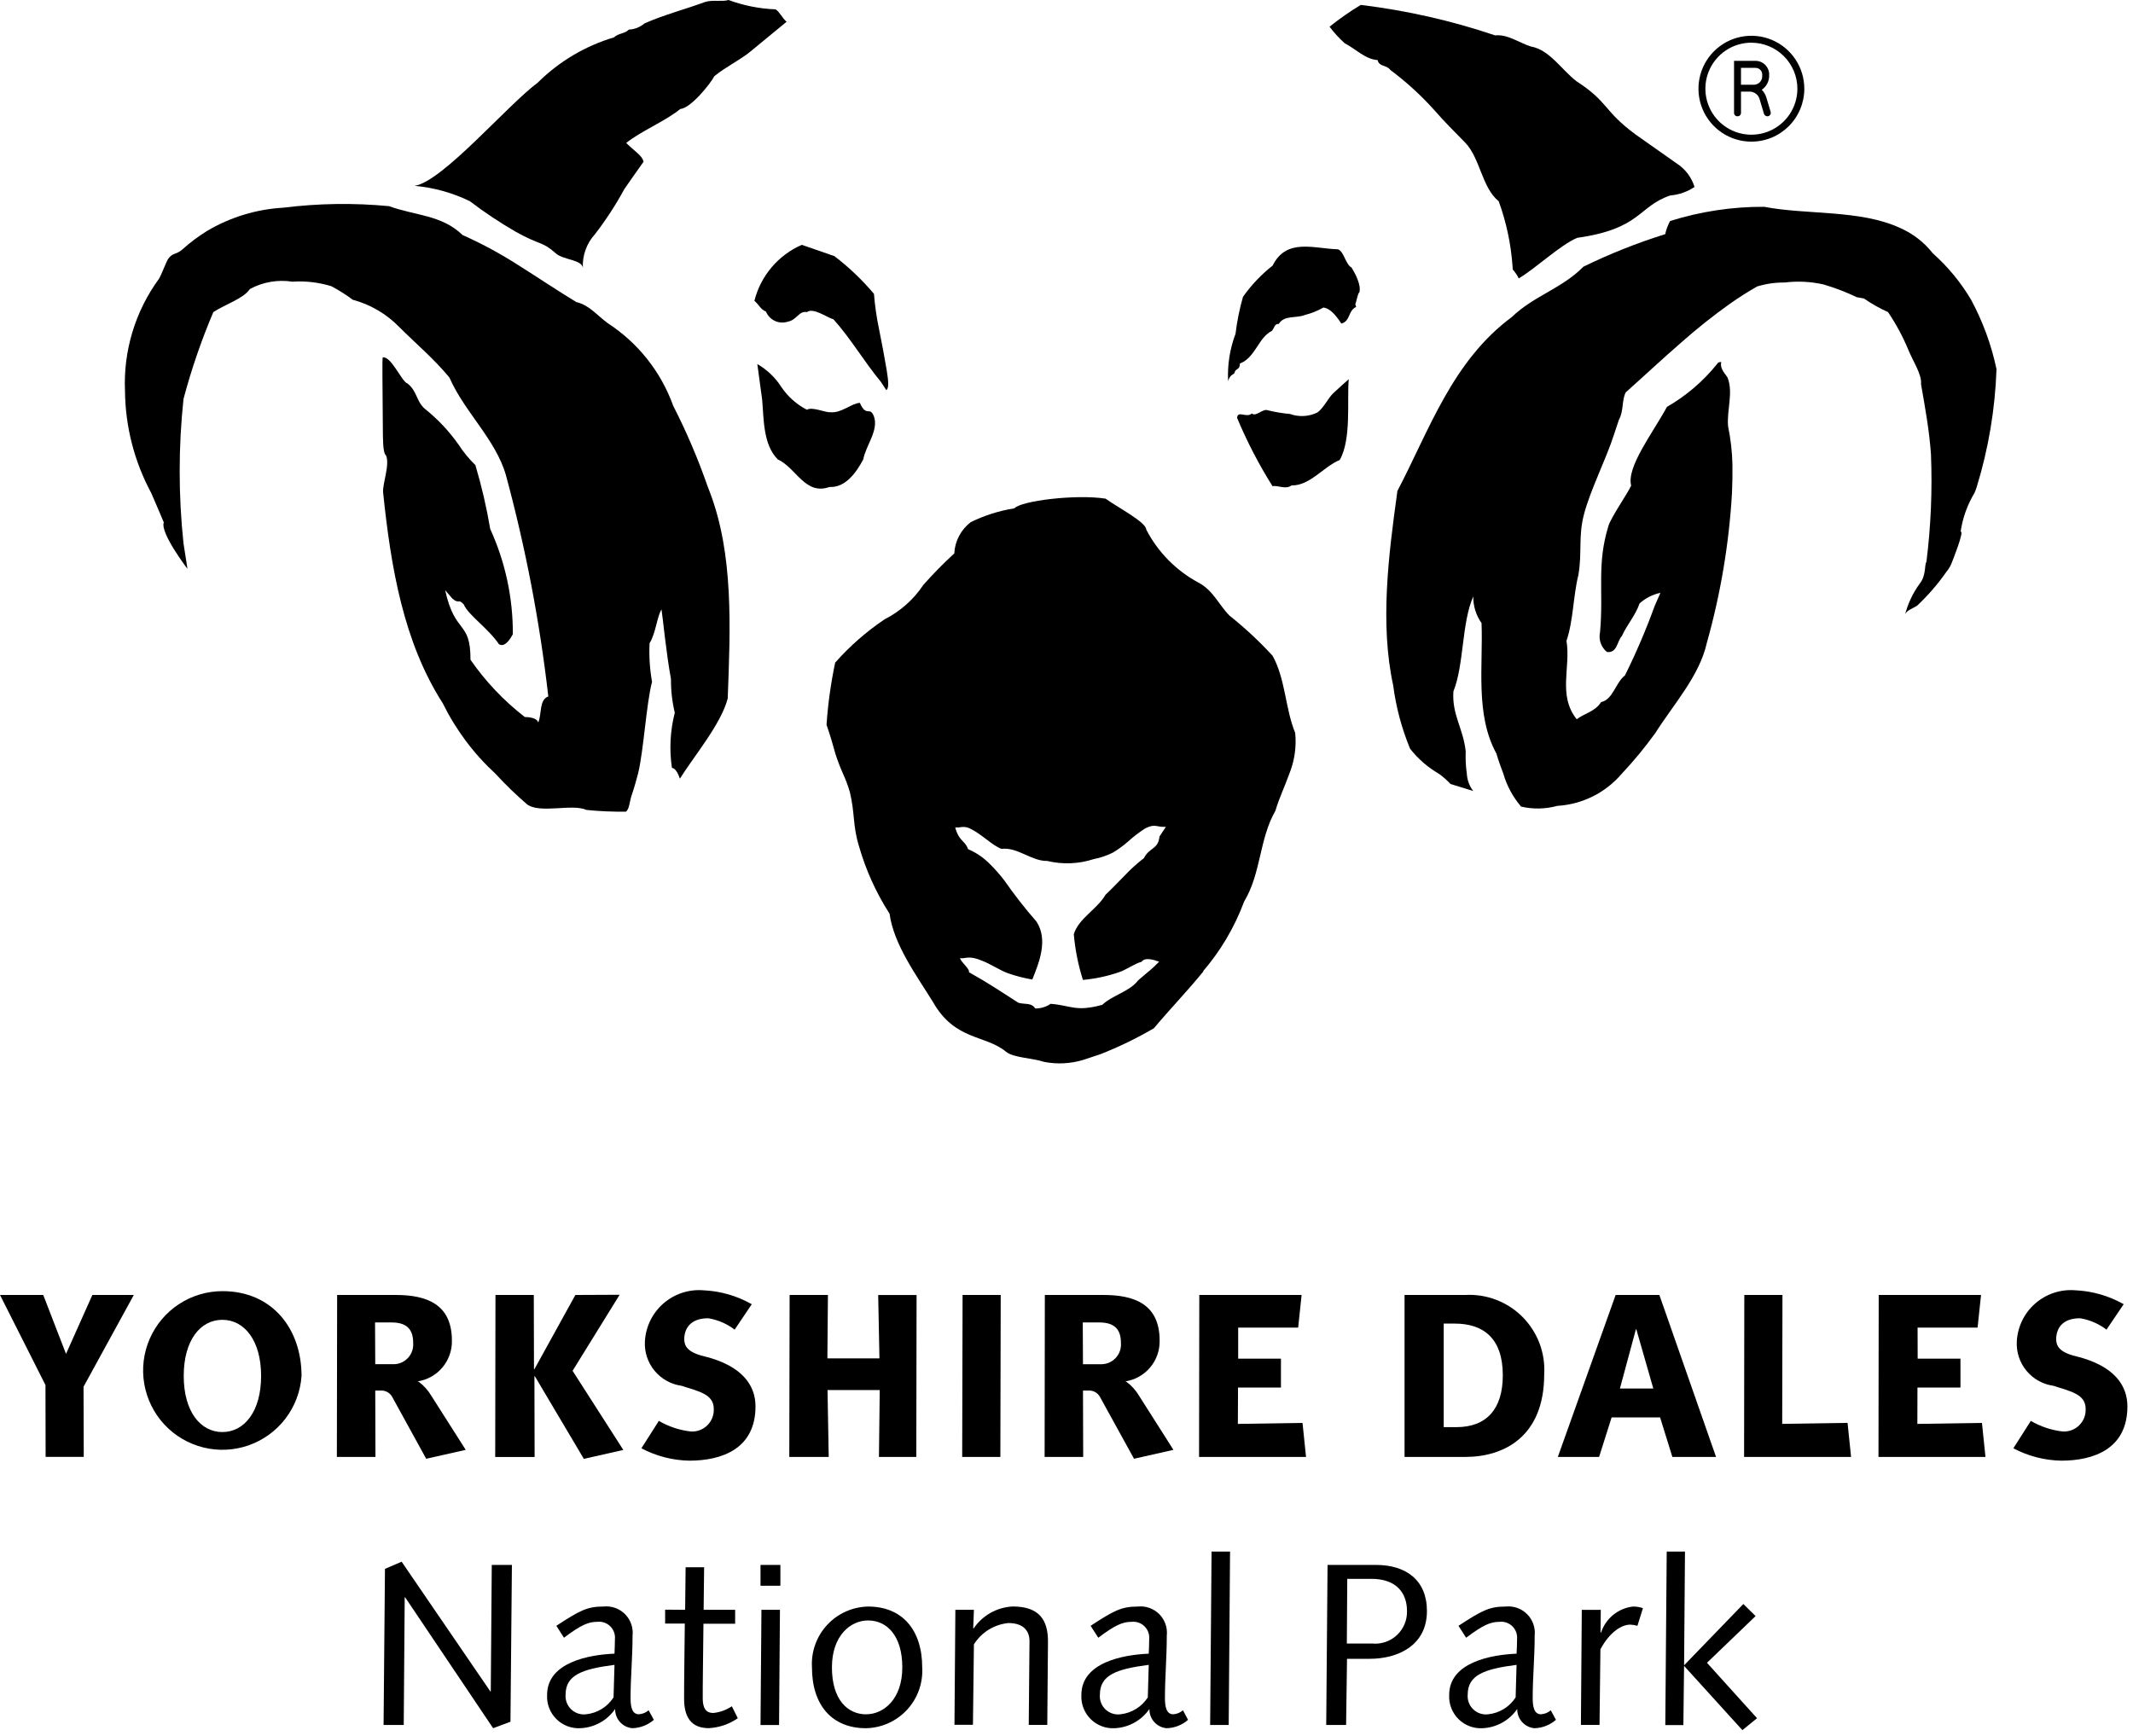 <svg width="376" height="306" viewBox="0 0 376 306" fill="none" xmlns="http://www.w3.org/2000/svg">
<path d="M14.727 244.487L14.765 256.856H8.043L8.015 244.189L0 228.305H7.619L11.639 238.696L16.283 228.305H23.59L14.727 244.487Z" fill="black"/>
<path d="M39.228 227.635C48.011 227.635 53.155 234.296 53.155 242.587C52.967 245.306 51.988 247.911 50.34 250.081C48.691 252.251 46.445 253.891 43.877 254.801C41.308 255.711 38.53 255.851 35.884 255.203C33.237 254.554 30.838 253.147 28.98 251.153C27.123 249.159 25.889 246.665 25.429 243.979C24.969 241.293 25.304 238.53 26.393 236.032C27.482 233.534 29.276 231.408 31.557 229.916C33.837 228.424 36.503 227.631 39.228 227.635V227.635ZM39.193 252.477C43.079 252.477 46.027 248.845 46.027 242.587C46.027 236.329 43.079 232.69 39.193 232.69C35.306 232.69 32.387 236.312 32.387 242.587C32.387 248.862 35.345 252.477 39.193 252.477Z" fill="black"/>
<path d="M67.135 245.16H66.147L66.186 256.859H59.383L59.429 228.308H69.764C75.14 228.308 79.661 229.882 79.661 236.35C79.698 238.079 79.105 239.762 77.992 241.085C76.88 242.408 75.324 243.281 73.616 243.541L73.815 243.618C74.718 244.287 75.476 245.131 76.044 246.1L82.097 255.615L75.13 257.185L69.123 246.258C68.927 245.907 68.637 245.619 68.286 245.425C67.935 245.231 67.536 245.139 67.135 245.16ZM66.147 240.512H69.165C69.664 240.542 70.164 240.463 70.63 240.282C71.096 240.101 71.517 239.821 71.865 239.462C72.213 239.103 72.48 238.673 72.647 238.201C72.813 237.729 72.876 237.227 72.831 236.729C72.831 234.384 71.709 233.153 69.025 233.153H66.112L66.147 240.512Z" fill="black"/>
<path d="M191.905 245.16H190.907L190.942 256.859H184.143L184.181 228.308H194.513C199.903 228.308 204.417 229.882 204.417 236.35C204.453 238.077 203.862 239.757 202.753 241.08C201.643 242.402 200.091 243.277 198.386 243.541L198.568 243.618C199.474 244.285 200.235 245.129 200.804 246.1L206.849 255.615L199.903 257.185L193.886 246.258C193.69 245.909 193.401 245.621 193.051 245.428C192.702 245.234 192.305 245.141 191.905 245.16V245.16ZM190.903 240.515H193.928C194.427 240.543 194.926 240.464 195.391 240.282C195.857 240.1 196.278 239.82 196.626 239.46C196.973 239.101 197.24 238.671 197.407 238.2C197.574 237.729 197.638 237.227 197.593 236.729C197.593 234.384 196.472 233.153 193.773 233.153H190.868L190.903 240.515Z" fill="black"/>
<path d="M87.34 228.308H94.097L94.129 241.392H94.206L101.425 228.308L109.227 228.273L100.935 241.679L109.879 255.632L102.918 257.203L94.286 242.643H94.206L94.241 256.87H87.294L87.34 228.308Z" fill="black"/>
<path d="M129.505 234.422C128.141 233.38 126.541 232.69 124.847 232.414C121.633 232.414 120.62 234.3 120.62 236.123C120.62 237.273 121.181 238.436 124.171 239.131C130.777 240.775 133.178 244.186 133.178 247.948C133.178 255.439 127.244 257.522 121.507 257.522C118.561 257.467 115.669 256.72 113.064 255.341L116.138 250.507C117.858 251.511 119.767 252.147 121.745 252.375C122.281 252.413 122.819 252.337 123.324 252.152C123.828 251.967 124.288 251.677 124.673 251.302C125.057 250.927 125.359 250.475 125.557 249.976C125.755 249.476 125.845 248.94 125.821 248.403C125.821 245.77 123.161 245.311 120.13 244.319C118.267 244.061 116.569 243.11 115.375 241.657C114.18 240.204 113.575 238.355 113.681 236.477C113.753 235.203 114.078 233.957 114.639 232.811C115.199 231.665 115.984 230.643 116.945 229.805C117.907 228.967 119.026 228.33 120.237 227.931C121.449 227.533 122.728 227.381 123.999 227.484C126.993 227.617 129.913 228.458 132.519 229.938L129.505 234.422Z" fill="black"/>
<path d="M139.192 228.308H145.945L145.85 239.488H155.026L154.805 228.315H161.572L161.523 256.866H154.938L155.078 245.073H145.875L146.085 256.866H139.135L139.192 228.308Z" fill="black"/>
<path d="M169.682 228.308H176.404L176.341 256.859H169.612L169.682 228.308Z" fill="black"/>
<path d="M67.861 276.6L70.798 275.334L86.439 298.206H86.513L86.688 275.902H90.238L89.983 303.549L86.926 304.688L71.415 281.61H71.341L71.169 304.12H67.616L67.861 276.6Z" fill="black"/>
<path d="M115.262 303.216C114.203 304.131 112.861 304.651 111.463 304.688C110.623 304.613 109.843 304.222 109.281 303.593C108.719 302.964 108.418 302.145 108.438 301.301C107.748 302.3 106.836 303.126 105.774 303.714C104.712 304.301 103.528 304.635 102.315 304.688C101.532 304.732 100.749 304.611 100.016 304.331C99.284 304.051 98.618 303.62 98.064 303.065C97.509 302.511 97.078 301.845 96.799 301.112C96.519 300.379 96.397 299.596 96.442 298.812C96.442 293.059 103.871 291.724 108.322 291.548C108.35 290.707 108.396 289.852 108.396 288.989C108.436 288.574 108.383 288.154 108.241 287.762C108.098 287.369 107.87 287.013 107.572 286.72C107.274 286.427 106.915 286.205 106.521 286.068C106.126 285.932 105.706 285.885 105.291 285.932C103.7 285.932 102.4 286.497 99.417 288.737L98.071 286.633C102.158 283.973 103.451 283.236 106.402 283.236C107.093 283.165 107.791 283.249 108.445 283.482C109.099 283.715 109.693 284.092 110.182 284.585C110.671 285.078 111.044 285.675 111.273 286.33C111.502 286.986 111.581 287.685 111.505 288.376C111.505 292.208 111.154 295.738 111.154 299.338C111.154 300.811 111.357 302.234 112.63 302.234C113.26 302.188 113.859 301.943 114.34 301.533L115.262 303.216ZM108.322 293.519C102.645 294.258 99.701 295.296 99.701 298.777C99.663 299.257 99.733 299.738 99.904 300.187C100.076 300.636 100.346 301.041 100.695 301.372C101.043 301.703 101.461 301.953 101.917 302.102C102.374 302.251 102.859 302.296 103.335 302.234C104.31 302.129 105.248 301.807 106.082 301.292C106.916 300.777 107.624 300.082 108.154 299.258L108.322 293.519Z" fill="black"/>
<path d="M120.775 283.818L120.859 276.316H124.122L124.034 283.818H129.589V286.272H124.002L123.908 294.588C123.876 296.867 123.876 298.378 123.876 299.394C123.876 301.07 124.367 302.003 125.741 302.003C126.91 301.886 128.032 301.482 129.007 300.825L130.058 302.928C128.552 303.975 126.784 304.582 124.952 304.681C121.819 304.681 120.592 302.718 120.592 299.499C120.592 298.15 120.592 296.481 120.631 293.669L120.715 286.244H117.249V283.79L120.775 283.818Z" fill="black"/>
<path d="M134.225 283.818H137.488L137.331 304.124H134.061L134.225 283.818ZM134.061 275.902H137.565V279.576H134.061V275.902Z" fill="black"/>
<path d="M153.046 283.24C159.004 283.24 162.564 287.324 162.564 293.964C162.645 295.327 162.45 296.692 161.99 297.978C161.53 299.263 160.815 300.442 159.888 301.444C158.961 302.446 157.841 303.251 156.595 303.809C155.349 304.367 154.004 304.667 152.639 304.691C146.681 304.691 143.131 300.646 143.131 293.964C143.049 292.602 143.243 291.237 143.702 289.952C144.161 288.667 144.875 287.488 145.801 286.486C146.728 285.484 147.847 284.68 149.092 284.122C150.337 283.565 151.682 283.264 153.046 283.24V283.24ZM152.695 302.234C155.748 302.234 159.056 299.591 159.056 293.964C159.056 288.337 156.312 285.69 153.014 285.69C149.958 285.69 146.65 288.337 146.65 293.964C146.65 299.591 149.355 302.241 152.688 302.241L152.695 302.234Z" fill="black"/>
<path d="M168.41 283.818H171.68L171.554 287.086H171.638C172.409 285.953 173.432 285.015 174.627 284.346C175.822 283.677 177.156 283.294 178.525 283.229C183.231 283.229 184.735 285.641 184.735 289.385C184.735 290.935 184.696 292.488 184.696 294.034L184.612 304.109H181.346L181.426 294.977C181.426 293.179 181.479 291.387 181.479 289.368C181.479 287.163 180.014 286.15 177.757 286.15C176.525 286.269 175.336 286.67 174.282 287.321C173.229 287.971 172.339 288.855 171.68 289.904L171.508 304.092H168.252L168.41 283.818Z" fill="black"/>
<path d="M209.425 303.216C208.372 304.136 207.031 304.658 205.633 304.691C204.795 304.614 204.017 304.22 203.458 303.591C202.899 302.962 202.599 302.143 202.619 301.301C201.929 302.299 201.018 303.125 199.956 303.713C198.895 304.301 197.712 304.636 196.5 304.691C195.717 304.736 194.933 304.615 194.2 304.335C193.467 304.056 192.801 303.625 192.246 303.07C191.691 302.515 191.26 301.85 190.98 301.116C190.7 300.383 190.578 299.599 190.623 298.816C190.623 293.063 198.046 291.727 202.497 291.552C202.535 290.711 202.574 289.855 202.574 288.993C202.613 288.578 202.561 288.16 202.419 287.769C202.277 287.377 202.05 287.022 201.754 286.73C201.458 286.437 201.101 286.214 200.708 286.077C200.315 285.939 199.896 285.891 199.483 285.936C197.884 285.936 196.577 286.5 193.605 288.74L192.249 286.637C196.332 283.976 197.646 283.24 200.576 283.24C201.267 283.167 201.965 283.251 202.62 283.484C203.274 283.717 203.868 284.094 204.358 284.587C204.847 285.08 205.22 285.677 205.449 286.333C205.677 286.989 205.756 287.689 205.679 288.379C205.679 292.211 205.353 295.741 205.353 299.342C205.353 300.811 205.563 302.234 206.825 302.234C207.455 302.19 208.055 301.944 208.535 301.533L209.425 303.216ZM202.497 293.519C196.819 294.258 193.886 295.296 193.886 298.777C193.845 299.256 193.913 299.739 194.083 300.188C194.254 300.638 194.523 301.043 194.871 301.375C195.219 301.707 195.637 301.956 196.094 302.105C196.552 302.253 197.036 302.298 197.513 302.234C198.487 302.128 199.424 301.806 200.258 301.292C201.092 300.778 201.8 300.084 202.332 299.261L202.497 293.519Z" fill="black"/>
<path d="M213.571 273.55H216.831L216.592 304.12H213.322L213.571 273.55Z" fill="black"/>
<path d="M234.018 275.902H242.551C247.9 275.902 251.537 278.633 251.537 284.018C251.537 290.297 246.147 292.453 241.489 292.453H237.449L237.287 304.12H233.783L234.018 275.902ZM237.417 289.764H241.896C242.686 289.838 243.483 289.743 244.234 289.486C244.984 289.229 245.672 288.815 246.251 288.272C246.83 287.729 247.288 287.07 247.593 286.337C247.898 285.604 248.044 284.815 248.022 284.022C248.022 281.003 246.305 278.356 241.735 278.356H237.491L237.417 289.764Z" fill="black"/>
<path d="M274.279 303.216C273.223 304.131 271.884 304.652 270.487 304.691C269.647 304.615 268.867 304.222 268.305 303.593C267.742 302.964 267.439 302.145 267.456 301.301C266.768 302.301 265.857 303.127 264.796 303.715C263.735 304.304 262.552 304.638 261.34 304.691C260.557 304.736 259.773 304.614 259.04 304.334C258.307 304.055 257.641 303.624 257.086 303.069C256.531 302.514 256.099 301.849 255.819 301.116C255.539 300.383 255.416 299.599 255.459 298.816C255.459 293.063 262.885 291.731 267.336 291.552C267.385 290.711 267.424 289.855 267.424 288.993C267.464 288.576 267.411 288.156 267.268 287.763C267.125 287.37 266.896 287.014 266.598 286.721C266.299 286.428 265.939 286.205 265.544 286.069C265.148 285.933 264.727 285.888 264.312 285.936C262.735 285.936 261.421 286.5 258.445 288.74L257.099 286.637C261.186 283.976 262.486 283.24 265.419 283.24C266.11 283.168 266.809 283.252 267.463 283.486C268.118 283.719 268.711 284.096 269.201 284.589C269.691 285.081 270.065 285.678 270.295 286.334C270.524 286.989 270.604 287.688 270.529 288.379C270.529 292.211 270.179 295.741 270.179 299.342C270.179 300.811 270.385 302.234 271.651 302.234C272.284 302.191 272.886 301.945 273.368 301.533L274.279 303.216ZM267.336 293.519C261.666 294.258 258.722 295.296 258.722 298.777C258.683 299.257 258.751 299.739 258.923 300.189C259.094 300.638 259.364 301.044 259.713 301.375C260.061 301.707 260.48 301.956 260.937 302.104C261.395 302.253 261.879 302.297 262.356 302.234C263.33 302.129 264.267 301.807 265.1 301.293C265.934 300.778 266.641 300.084 267.172 299.261L267.336 293.519Z" fill="black"/>
<path d="M278.835 283.822H282.182L282.14 287.766L282.221 287.85C282.619 286.621 283.363 285.533 284.363 284.716C285.363 283.898 286.577 283.386 287.86 283.24C288.456 283.236 289.049 283.333 289.612 283.527L288.641 286.637C288.229 286.515 287.802 286.446 287.373 286.43C286.016 286.43 283.868 287.524 282.116 290.784L281.961 304.106H278.678L278.835 283.822Z" fill="black"/>
<path d="M293.804 273.55H297.025L296.867 293.599L307.311 282.795L309.473 284.919L300.901 293.154L309.725 302.928L307.143 305.032L296.863 293.701L296.741 304.141H293.555L293.804 273.55Z" fill="black"/>
<path d="M371.327 234.422C369.963 233.378 368.361 232.688 366.666 232.413C363.452 232.413 362.46 234.3 362.46 236.123C362.46 237.272 363.018 238.436 366.014 239.13C372.617 240.775 375.014 244.189 375.014 247.951C375.014 255.439 369.095 257.522 363.343 257.522C360.401 257.467 357.512 256.72 354.911 255.341L357.988 250.507C359.703 251.509 361.606 252.145 363.578 252.375C364.114 252.412 364.651 252.335 365.155 252.149C365.659 251.964 366.119 251.675 366.503 251.3C366.888 250.925 367.189 250.473 367.387 249.974C367.586 249.475 367.677 248.94 367.654 248.403C367.654 245.77 364.994 245.311 361.963 244.319C360.099 244.06 358.402 243.11 357.207 241.656C356.013 240.202 355.41 238.352 355.518 236.473C355.588 235.2 355.912 233.953 356.472 232.807C357.031 231.661 357.815 230.639 358.776 229.801C359.737 228.963 360.856 228.325 362.067 227.927C363.279 227.529 364.557 227.377 365.828 227.481C368.825 227.615 371.748 228.456 374.359 229.935L371.327 234.422Z" fill="black"/>
<path d="M211.409 228.308H229.444L228.838 234.058H218.261V239.534H225.803V244.628H218.236L218.208 251.04L229.605 250.864L230.225 256.863H211.367L211.409 228.308Z" fill="black"/>
<path d="M331.174 228.308H349.213L348.603 234.058H338.026L338.043 239.534H345.585V244.628H338.005L337.987 251.04L349.374 250.864L349.994 256.863H331.135L331.174 228.308Z" fill="black"/>
<path d="M247.591 228.308H258.28C260.141 228.203 262.003 228.494 263.744 229.16C265.485 229.827 267.065 230.854 268.38 232.175C269.696 233.496 270.717 235.08 271.377 236.824C272.036 238.568 272.32 240.432 272.208 242.293C272.208 253.269 265.153 256.863 258.28 256.863H247.591V228.308ZM254.495 251.611H256.724C262.069 251.611 264.911 248.396 264.911 242.468C264.911 235.856 261.407 233.353 256.419 233.353H254.495V251.611Z" fill="black"/>
<path d="M284.8 228.308H292.51L302.499 256.859H294.799L292.637 249.893H284.092L281.884 256.859H274.612L284.8 228.308ZM285.554 244.806H291.442L288.428 234.289L288.34 234.485L285.554 244.806Z" fill="black"/>
<path d="M307.444 256.859H326.303L325.682 250.857L314.162 251.033L314.208 228.305H307.482L307.444 256.859Z" fill="black"/>
<path d="M308.709 24.971C306.864 24.967 305.062 24.416 303.531 23.388C301.999 22.359 300.806 20.9 300.104 19.194C299.401 17.487 299.22 15.611 299.583 13.802C299.947 11.993 300.838 10.332 302.144 9.029C303.451 7.726 305.114 6.841 306.924 6.483C308.734 6.126 310.609 6.314 312.312 7.022C314.016 7.731 315.471 8.929 316.494 10.464C317.517 12 318.062 13.804 318.06 15.65C318.059 16.876 317.817 18.091 317.346 19.224C316.876 20.357 316.187 21.385 315.318 22.251C314.449 23.117 313.419 23.803 312.284 24.27C311.15 24.737 309.935 24.975 308.709 24.971V24.971ZM308.709 7.523C307.107 7.527 305.541 8.006 304.211 8.9C302.88 9.793 301.844 11.061 301.233 12.543C300.622 14.024 300.464 15.654 300.778 17.226C301.092 18.798 301.865 20.241 302.998 21.374C304.132 22.507 305.575 23.279 307.147 23.592C308.719 23.905 310.348 23.745 311.829 23.132C313.31 22.52 314.576 21.482 315.468 20.151C316.36 18.819 316.837 17.253 316.84 15.65C316.84 14.582 316.629 13.525 316.22 12.539C315.811 11.553 315.212 10.658 314.457 9.903C313.702 9.149 312.806 8.551 311.819 8.143C310.833 7.735 309.776 7.526 308.709 7.527V7.523ZM311.534 20.495C311.406 20.494 311.281 20.454 311.176 20.379C311.072 20.304 310.994 20.199 310.952 20.077L310.192 17.522C310.088 17.114 309.847 16.756 309.509 16.506C309.171 16.256 308.757 16.131 308.338 16.151H306.897V19.888C306.9 19.969 306.886 20.05 306.857 20.125C306.827 20.2 306.782 20.269 306.725 20.326C306.668 20.383 306.599 20.428 306.524 20.458C306.449 20.487 306.368 20.501 306.287 20.498C306.206 20.503 306.124 20.491 306.048 20.462C305.971 20.433 305.902 20.389 305.844 20.331C305.786 20.273 305.741 20.204 305.711 20.128C305.682 20.051 305.669 19.97 305.674 19.888V10.728H309.459C309.79 10.728 310.117 10.796 310.421 10.928C310.724 11.06 310.997 11.254 311.222 11.496C311.447 11.739 311.62 12.025 311.73 12.337C311.84 12.65 311.884 12.981 311.86 13.311C311.87 13.806 311.756 14.294 311.529 14.733C311.302 15.172 310.969 15.548 310.56 15.825C310.939 16.206 311.217 16.676 311.369 17.192L312.126 19.727C312.143 19.791 312.151 19.857 312.147 19.923C312.141 20.081 312.074 20.23 311.96 20.34C311.847 20.45 311.695 20.511 311.537 20.512L311.534 20.495ZM309.459 11.965H306.897V14.941H309.217C309.42 14.932 309.618 14.882 309.801 14.794C309.983 14.706 310.146 14.581 310.279 14.428C310.412 14.275 310.512 14.096 310.573 13.903C310.635 13.71 310.656 13.506 310.637 13.304C310.659 13.137 310.646 12.966 310.597 12.805C310.548 12.643 310.465 12.493 310.353 12.366C310.241 12.239 310.104 12.138 309.95 12.069C309.795 11.999 309.628 11.964 309.459 11.965Z" fill="black"/>
<path d="M125.173 86.886C125.047 86.536 124.91 86.185 124.77 85.835C123.068 80.936 121.031 76.16 118.672 71.542C116.516 65.546 112.453 60.424 107.106 56.961C105.144 55.507 103.84 53.768 101.583 53.252C97.963 51.044 94.444 48.67 90.873 46.434C87.882 44.544 84.76 42.872 81.529 41.431C77.895 37.876 73.118 38.013 68.594 36.348C62.39 35.754 56.14 35.843 49.956 36.614C45.208 36.882 40.595 38.288 36.505 40.712C34.955 41.669 33.494 42.763 32.141 43.983C31.118 44.912 30.449 44.516 29.642 45.638C29.201 46.367 28.461 48.477 27.992 49.193C23.823 54.915 21.722 61.884 22.034 68.958C22.098 75.224 23.682 81.382 26.649 86.9C27.399 88.653 28.16 90.364 28.875 92.1C28.174 93.915 33.049 100.299 33.049 100.299L32.348 95.805C31.447 87.339 31.447 78.802 32.348 70.336C33.736 65.115 35.493 59.998 37.605 55.026C39.708 53.648 42.971 52.621 44.047 50.956C46.334 49.717 48.965 49.262 51.536 49.662C53.852 49.507 56.176 49.775 58.395 50.455C59.718 51.15 60.984 51.949 62.18 52.846C65.288 53.681 68.115 55.338 70.363 57.642C73.332 60.611 76.469 63.223 79.227 66.564C81.841 72.583 87.361 77.46 89.173 83.742C92.645 96.551 95.146 109.603 96.655 122.789C94.991 123.36 95.523 126.025 94.875 127.374C94.647 126.498 93.028 126.414 92.513 126.414C88.824 123.559 85.594 120.155 82.938 116.321C82.956 109.278 80.215 111.991 78.47 104.051L79.777 105.569C80.979 106.561 80.751 105.47 81.75 106.561C82.51 108.419 86.064 110.768 87.95 113.572C89.036 114.235 89.983 112.556 90.403 111.819C90.434 105.416 89.074 99.082 86.415 93.256C85.772 89.453 84.899 85.693 83.8 81.996C82.669 80.901 81.668 79.68 80.814 78.357C79.137 75.982 77.131 73.857 74.856 72.047C73.328 70.662 73.56 68.965 71.814 67.598C70.875 67.373 68.954 62.749 67.486 63.012C67.328 63.033 67.458 68.166 67.486 75.426C67.507 77.218 67.458 79.85 68.04 80.278C68.776 81.933 67.381 85.316 67.539 86.865C68.902 99.973 71.103 113.159 78.053 123.995C80.356 128.675 83.506 132.887 87.344 136.419C89.084 138.309 90.931 140.099 92.874 141.779C95.134 143.532 100.84 141.632 103.388 142.796C105.697 143.029 108.017 143.13 110.338 143.098C111 142.624 110.947 141.159 111.47 139.841C111.852 138.705 112.171 137.534 112.486 136.335C113.471 132.293 113.919 124.107 114.939 120.209C114.541 117.964 114.395 115.681 114.505 113.404C115.609 111.619 115.805 108.748 116.607 107.444C116.825 108.724 117.431 115.139 118.276 119.714C118.258 121.714 118.484 123.708 118.949 125.653C118.136 128.832 117.965 132.142 118.447 135.388C119.085 135.388 119.636 136.605 119.849 137.282C122.355 133.274 127.139 127.609 128.282 123.132C128.751 110.62 129.315 97.856 125.173 86.886Z" fill="black"/>
<path d="M246.287 86.886C244.766 97.912 243.228 109.965 245.586 120.829C246.084 124.667 247.086 128.422 248.565 131.998C249.96 133.784 251.686 135.285 253.647 136.419C254.386 136.953 255.071 137.556 255.694 138.221L259.693 139.455C259.021 138.58 258.63 137.521 258.571 136.419C258.384 135.112 258.318 133.791 258.372 132.472C257.94 128.401 255.918 126.025 256.202 121.895C258.084 117.253 257.65 109.747 259.707 105.162C259.682 106.84 260.192 108.483 261.161 109.853C261.463 117.327 260.005 125.979 263.783 132.85C264.088 133.902 264.529 135.157 265.009 136.423C265.629 138.549 266.693 140.52 268.132 142.204C270.239 142.695 272.435 142.652 274.521 142.077C276.697 141.948 278.824 141.38 280.774 140.408C282.725 139.435 284.459 138.079 285.873 136.419C288.004 134.152 289.986 131.749 291.806 129.225C295.009 124.146 299.572 119.202 300.88 113.327C303.308 104.699 304.794 95.834 305.313 86.886C305.39 85.221 305.408 83.542 305.39 81.863C305.336 79.613 305.079 77.374 304.623 75.17C304.37 72.204 305.593 69.21 304.511 66.525C303.964 65.722 303.137 64.909 303.424 63.829C303.137 63.829 302.877 63.829 302.695 64.159C300.244 67.215 297.243 69.784 293.846 71.735C291.266 76.464 286.693 82.347 287.537 85.614C286.889 87.055 284.005 91.16 283.528 92.731C281.425 99.57 282.711 104.201 282.049 111.472C281.91 112.109 281.952 112.771 282.168 113.385C282.385 114 282.768 114.542 283.276 114.95C285.105 115.167 285.028 113.057 285.904 112.128C286.787 110.158 288.308 108.489 289.016 106.392C290.056 105.454 291.326 104.806 292.696 104.517L291.662 106.88C290.154 111.043 288.41 115.117 286.44 119.083C284.765 120.373 284.338 123.35 282.235 123.781C281.218 125.457 279.144 125.832 277.942 126.81C274.553 122.561 276.929 117.625 276.133 112.987C277.367 109.355 277.293 105.148 278.236 101.369C278.916 97.305 278.197 94.662 279.2 90.757C280.307 86.441 283.153 80.874 284.495 76.66C284.79 75.784 285.077 74.907 285.375 74.013C286.237 72.558 285.873 70.388 286.605 69.151C289.759 66.346 292.994 63.31 296.359 60.386C299.104 57.955 301.976 55.671 304.963 53.543C306.529 52.435 308.117 51.44 309.736 50.507C311.312 50.028 312.953 49.791 314.6 49.806C316.892 49.524 319.215 49.642 321.466 50.157C323.476 50.749 325.435 51.5 327.326 52.404L328.574 52.625C329.91 53.553 331.33 54.356 332.814 55.023C334.215 57.093 335.406 59.299 336.368 61.606C337.136 63.556 338.821 66.006 338.636 67.749C339.336 71.745 340.111 75.987 340.388 80.127C340.639 86.449 340.371 92.781 339.585 99.058C339.214 99.49 339.585 101.421 338.411 102.887C337.2 104.541 336.315 106.412 335.804 108.398C336.018 107.612 337.157 107.304 337.966 106.764C339.877 104.969 341.597 102.979 343.097 100.829C343.559 100.278 343.916 99.647 344.148 98.967C344.148 98.967 346.339 93.512 345.617 93.737C345.969 91.312 346.803 88.983 348.07 86.886C348.219 86.543 348.348 86.192 348.459 85.835C350.524 79.1 351.694 72.124 351.939 65.084C351.041 60.818 349.535 56.702 347.467 52.863C345.656 49.793 343.376 47.025 340.71 44.66C339.193 42.725 337.223 41.194 334.973 40.204C327.925 36.929 318.501 37.911 310.98 36.46C305.357 36.435 299.764 37.281 294.4 38.966C294.003 39.694 293.713 40.474 293.537 41.284C288.59 42.828 283.768 44.746 279.112 47.023C275.324 50.879 270.35 52.172 266.523 55.878C256.009 63.636 251.919 75.903 246.326 86.567C246.326 86.673 246.301 86.792 246.287 86.879" fill="black"/>
<path d="M266.618 46.83C266.337 42.953 265.52 39.134 264.189 35.482C261.2 33.052 260.944 27.927 258.298 25.164C256.395 23.204 254.513 21.357 252.943 19.534C250.576 16.879 247.947 14.47 245.096 12.344C244.426 11.397 243.13 11.835 242.835 10.591C240.662 10.447 238.98 8.628 237.021 7.611C236.048 6.728 235.16 5.757 234.368 4.708C236.115 3.309 237.951 2.027 239.867 0.869C247.926 1.839 255.864 3.638 263.555 6.237C265.805 6.012 267.761 7.541 269.863 8.196C273.13 8.778 275.176 12.186 277.85 14.289C283.672 18.069 282.543 19.453 288.347 23.734L295.553 28.807C297.06 29.775 298.178 31.245 298.707 32.958C297.43 33.817 295.954 34.335 294.421 34.462C288.68 36.425 289.342 40.327 278.005 41.936C274.956 43.25 270.768 47.275 267.718 49.084C267.445 48.516 267.091 47.99 266.667 47.524" fill="black"/>
<path d="M102.743 47.243C102.69 46.158 102.851 45.072 103.219 44.05C103.586 43.027 104.152 42.087 104.884 41.284C106.82 38.773 108.552 36.112 110.064 33.326C111.172 31.716 112.304 30.121 113.453 28.505C113.173 27.422 112.09 26.851 110.383 25.206C112.991 23.103 117.235 21.403 119.926 19.212C121.71 19.085 125.068 15.005 125.933 13.424C127.949 11.769 130.332 10.682 132.319 9.055C134.468 7.281 136.582 5.541 138.659 3.835C137.891 3.19 137.436 2.082 136.717 1.648C133.882 1.54 131.083 0.984 128.422 0C127.342 0.351 125.586 -0.077 124.283 0.351C120.718 1.658 117.098 2.591 113.611 4.123C112.841 4.788 111.869 5.174 110.853 5.217C110.19 5.946 108.946 5.862 108.235 6.587C103.158 8.098 98.536 10.845 94.78 14.58C89.481 18.489 78.007 32.029 73.076 32.765C76.458 33.067 79.757 33.982 82.812 35.464C85.393 37.436 88.1 39.239 90.915 40.859C95.246 43.292 95.513 42.483 97.945 44.639C99.27 45.866 102.61 45.743 102.743 47.243Z" fill="black"/>
<path d="M235.864 43.952C236.954 44.397 237.175 46.605 238.258 47.184C238.836 48.13 240.035 50.293 239.607 51.598C239.387 51.524 239.05 53.456 238.907 53.596L239.057 54.111C237.613 54.76 238.079 56.611 236.45 57.049C235.251 55.198 234.298 54.364 233.296 54.216C232.283 54.794 231.198 55.231 230.068 55.517C228.477 56.166 226.363 55.517 225.424 57.109C224.632 57.035 224.632 57.908 224.19 58.343C222.007 59.44 221.502 62.269 219.319 63.721L218.562 64.106C218.562 65.344 217.794 64.807 217.577 65.827C217.279 66.108 216.817 66.094 216.487 67.191C216.347 64.345 216.793 61.5 217.798 58.834C218.063 56.636 218.501 54.462 219.109 52.334C220.576 50.253 222.337 48.397 224.338 46.823C226.784 41.876 231.715 43.867 235.864 43.952Z" fill="black"/>
<path d="M147.077 45.151C149.643 47.107 151.986 49.341 154.062 51.811C154.223 53.87 154.516 55.915 154.938 57.936C155.425 60.295 155.99 63.373 156.308 65.277C156.627 67.181 156.711 68.579 156.221 68.762L155.289 67.331C152.387 63.847 149.986 59.713 146.933 56.306C145.847 56.011 143.331 54.153 142.241 55.026C140.863 54.746 140.432 56.428 138.908 56.698C138.156 56.956 137.334 56.915 136.611 56.585C135.889 56.255 135.32 55.661 135.021 54.925C134.075 54.574 133.787 53.694 132.981 53.038C133.528 50.864 134.566 48.844 136.014 47.133C137.462 45.421 139.283 44.065 141.336 43.166L147.077 45.151Z" fill="black"/>
<path d="M137.727 68.218C138.867 69.918 140.418 71.302 142.237 72.239C143.176 71.661 145.451 72.751 146.383 72.678C148.353 72.86 150.07 71.118 151.567 71.023C152.765 73.684 153.298 71.5 154.058 73.417C154.928 75.871 152.604 78.602 152.173 80.993C151.016 83.167 149.11 86.01 146.215 85.856C141.925 87.377 140.39 82.508 137.103 80.993C134.495 78.382 134.65 73.838 134.355 70.497L133.5 64.187C135.21 65.174 136.66 66.556 137.727 68.218V68.218Z" fill="black"/>
<path d="M232.181 72.744C233.292 72.043 234.119 70.122 235.111 69.239C236.103 68.355 237.007 67.486 237.75 66.855C237.424 70.56 238.258 77.456 236.162 81.095C233.246 82.315 230.905 85.652 227.66 85.582C226.64 86.371 225.263 85.509 224.32 85.719C221.906 81.882 219.814 77.85 218.068 73.666C218.204 72.285 219.722 73.761 220.661 72.898C221.397 73.543 222.585 72.001 223.465 72.327C224.753 72.65 226.064 72.869 227.387 72.983C228.162 73.263 228.985 73.386 229.808 73.345C230.631 73.304 231.438 73.1 232.181 72.744V72.744Z" fill="black"/>
<path d="M202.546 171.207C201.789 171.869 200.982 172.525 200.621 172.844C199.171 174.804 196.065 175.466 194.313 177.152C189.617 178.443 188.835 177.261 185.201 176.977C184.405 177.528 183.456 177.814 182.488 177.794C181.822 176.7 180.512 177.131 179.492 176.777C176.229 174.674 174.14 173.272 170.797 171.399C171.018 170.821 169.188 169.433 169.258 168.917C170.204 169.11 170.639 168.304 173.257 169.44C174.371 169.839 176.586 171.242 177.722 171.599C179.105 172.084 180.528 172.45 181.973 172.693C183.196 169.643 184.798 165.682 182.699 162.467C180.699 160.181 178.827 157.786 177.091 155.294C176.3 154.248 175.435 153.26 174.501 152.339C173.401 151.217 172.091 150.322 170.646 149.706C170.261 148.556 169.539 148.37 168.936 147.297C168.69 146.85 168.505 146.371 168.386 145.874C169.234 145.99 169.84 145.524 170.965 146.056C173.068 147.063 174.929 149.089 176.544 149.657C179.327 149.306 181.896 151.862 184.605 151.788C187.307 152.438 190.135 152.327 192.778 151.469C193.969 151.24 195.122 150.847 196.206 150.302C197.154 149.728 198.051 149.071 198.883 148.339C199.816 147.49 200.82 146.723 201.883 146.046C203.671 145.138 203.86 145.878 205.521 145.772L204.389 147.48C204.168 149.794 202.591 149.387 201.652 151.287C200.435 152.226 199.294 153.259 198.238 154.376C197.103 155.525 195.985 156.714 194.895 157.734C193.37 160.346 190.16 161.881 189.287 164.7C189.524 167.439 190.063 170.143 190.896 172.763C193.084 172.566 195.241 172.102 197.317 171.382C198.368 171.059 200.159 169.808 201.238 169.569C201.824 168.686 203.457 169.247 204.326 169.548C203.71 170.201 203.053 170.813 202.36 171.382H211.949C215.125 167.714 217.618 163.506 219.308 158.958C222.347 153.885 221.933 147.995 224.832 142.926C225.48 140.693 226.514 138.582 227.285 136.402C228.205 134.122 228.558 131.654 228.312 129.208C226.56 124.973 226.609 119.707 224.327 115.609C221.985 113.063 219.451 110.702 216.746 108.545C214.843 106.634 213.848 104.051 211.22 102.694C207.3 100.575 204.108 97.326 202.058 93.369C202.058 92.061 196.847 89.351 194.888 87.914C189.631 87.1 179.961 88.299 178.815 89.621C176.147 90.043 173.556 90.862 171.13 92.05C170.272 92.703 169.567 93.536 169.064 94.489C168.561 95.443 168.272 96.495 168.217 97.572C166.305 99.322 164.487 101.172 162.771 103.115C161.056 105.692 158.704 107.783 155.944 109.183C152.725 111.348 149.795 113.913 147.224 116.819C146.458 120.434 145.948 124.1 145.7 127.788C146.292 129.485 146.807 131.213 147.28 132.948C147.664 134.132 148.109 135.295 148.612 136.433C149.098 137.484 149.502 138.57 149.821 139.683C150.725 143.469 150.284 145.439 151.409 149.149C152.614 153.373 154.434 157.398 156.81 161.093C157.546 166.534 161.583 172.002 164.418 176.584C168.322 183.515 173.643 182.383 177.34 185.422C178.672 186.52 181.914 186.495 184.083 187.221C186.362 187.658 188.712 187.538 190.935 186.87C192.011 186.52 193.086 186.169 194.005 185.85C197.246 184.573 200.385 183.05 203.394 181.293C206.275 177.868 209.369 174.667 212.155 171.231L202.546 171.207Z" fill="black"/>
</svg>
